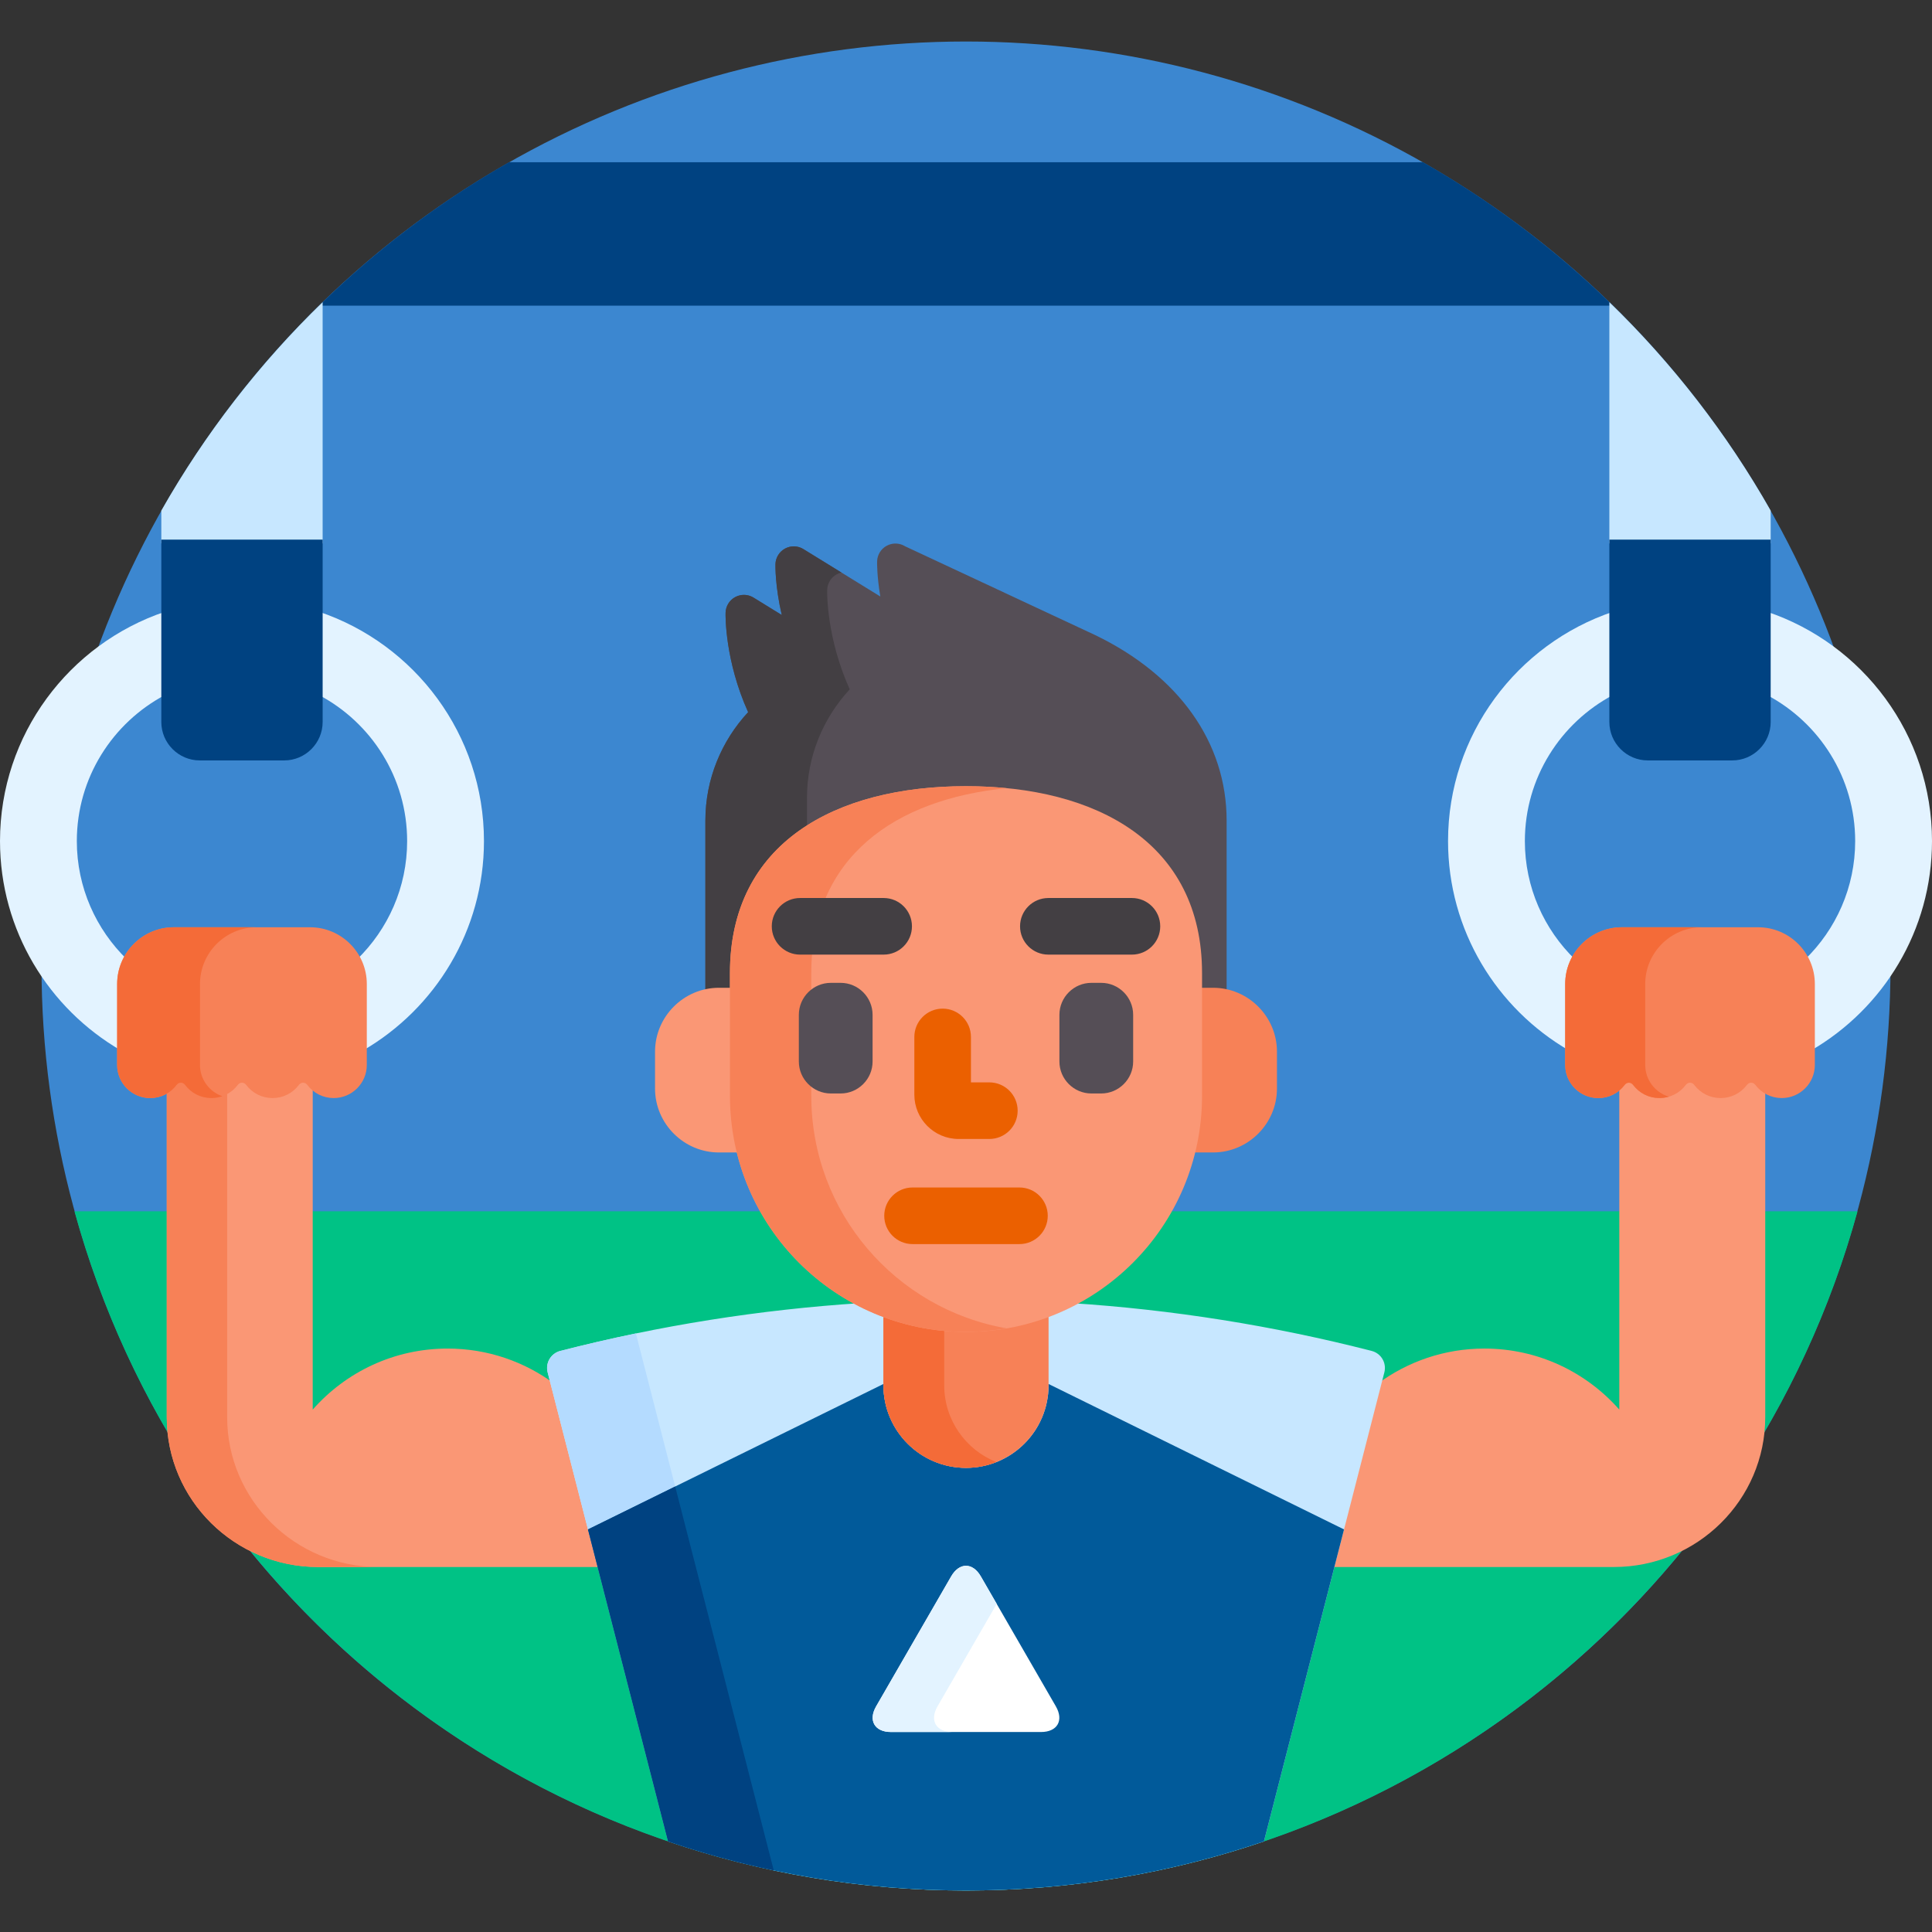 <svg id="Capa_1" enable-background="new 0 0 512 512" height="512" viewBox="0 0 512 512" width="512" xmlns="http://www.w3.org/2000/svg"><rect x="0" y="0" width="512" height="512" fill="#333333" stroke="none"/><circle cx="256" cy="256" fill="#3c87d0" r="245"/><path d="m309.385 321c-10.632 18.486-30.572 30.971-53.385 30.971-22.814 0-42.753-12.485-53.385-30.971h-182.882c28.482 103.759 123.464 180 236.267 180s207.785-76.241 236.267-180z" fill="#00c285"/><path d="m84.56 81h342.879c-15.019-14.715-31.917-27.517-50.312-38h-242.255c-18.395 10.483-35.293 23.285-50.312 38z" fill="#004281"/><path d="m84.503 162.105v22.069c13.896 7.343 23.394 21.939 23.394 38.72 0 12.297-5.104 23.419-13.297 31.377 1.024 1.948 1.61 4.159 1.61 6.508v17.605c19.138-11.108 32.045-31.814 32.045-55.49-.001-28.237-18.354-52.252-43.752-60.789z" fill="#e3f3ff"/><path d="m32.046 260.779c0-2.349.586-4.56 1.61-6.508-8.193-7.958-13.298-19.08-13.298-31.377 0-16.781 9.497-31.377 23.394-38.72v-22.069c-25.399 8.537-43.752 32.552-43.752 60.79 0 23.676 12.908 44.382 32.046 55.49z" fill="#e3f3ff"/><path d="m42.751 135.316v8.684h42.751v-63.92c-16.738 16.226-31.169 34.816-42.751 55.236z" fill="#c7e7ff"/><path d="m42.751 143v48.34c0 5.599 4.581 10.179 10.179 10.179h22.394c5.598 0 10.179-4.58 10.179-10.179v-48.34z" fill="#004281"/><path d="m118.619 357.382c-14.245 0-27.019 6.262-35.746 16.175v-85.914c-.234-.241-.458-.496-.663-.771-.443-.59-1.146-.941-1.88-.941-.735 0-1.438.352-1.88.94-1.49 1.989-3.757 3.129-6.222 3.129s-4.731-1.14-6.219-3.128c-.444-.59-1.147-.941-1.881-.941-.733 0-1.435.351-1.878.938-1.492 1.991-3.759 3.131-6.225 3.131-2.464 0-4.731-1.14-6.221-3.128-.442-.589-1.145-.941-1.88-.941-.734 0-1.437.351-1.88.938-.527.704-1.155 1.296-1.851 1.774v86.936c0 21.89 18 39.698 40.125 39.698h75.091l-12.464-48.542c-7.916-5.872-17.712-9.353-28.326-9.353z" fill="#fa9775"/><path d="m60.199 375.579v-86.8c-1.229.79-2.663 1.222-4.173 1.222-2.464 0-4.731-1.14-6.221-3.128-.442-.589-1.145-.941-1.88-.941-.734 0-1.437.351-1.88.938-.527.704-1.155 1.296-1.851 1.774v86.936c0 21.89 18 39.698 40.125 39.698h16.005c-22.125-.002-40.125-17.81-40.125-39.699z" fill="#f78157"/><path d="m465.958 286.872c-.444-.59-1.147-.941-1.882-.941s-1.438.352-1.88.94c-1.49 1.989-3.758 3.129-6.222 3.129-2.465 0-4.733-1.14-6.221-3.128-.446-.591-1.148-.941-1.881-.941-.734 0-1.438.351-1.88.939-1.489 1.99-3.756 3.13-6.221 3.13s-4.732-1.14-6.221-3.128c-.442-.59-1.145-.941-1.881-.941-.733 0-1.435.351-1.879.938-.206.275-.43.53-.664.772v85.915c-8.727-9.912-21.501-16.175-35.746-16.175-10.614 0-20.41 3.481-28.327 9.353l-12.464 48.542h75.091c22.125 0 40.125-17.808 40.125-39.698v-86.935c-.694-.478-1.321-1.068-1.847-1.771z" fill="#fa9775"/><path d="m415.791 260.779c0-2.349.586-4.56 1.61-6.508-8.193-7.958-13.297-19.08-13.297-31.377 0-16.781 9.497-31.377 23.394-38.72v-22.069c-25.398 8.536-43.751 32.552-43.751 60.789 0 23.676 12.907 44.382 32.045 55.49v-17.605z" fill="#e3f3ff"/><path d="m468.248 162.105v22.069c13.897 7.343 23.394 21.939 23.394 38.72 0 12.297-5.105 23.419-13.298 31.377 1.023 1.948 1.61 4.159 1.61 6.508v17.605c19.138-11.108 32.046-31.813 32.046-55.489 0-28.238-18.354-52.253-43.752-60.79z" fill="#e3f3ff"/><path d="m426.497 80.08v63.921h42.751v-8.684c-11.582-20.421-26.012-39.011-42.751-55.237z" fill="#c7e7ff"/><path d="m426.497 143v48.34c0 5.599 4.581 10.179 10.179 10.179h22.393c5.599 0 10.179-4.58 10.179-10.179v-48.34z" fill="#004281"/><path d="m414.791 260.779c0-8.297 6.75-15.046 15.046-15.046h36.072c8.296 0 15.045 6.749 15.045 15.046v21.443c0 4.84-3.937 8.777-8.777 8.777-2.783 0-5.341-1.285-7.02-3.529-.255-.339-.656-.54-1.081-.54s-.826.202-1.08.54c-1.681 2.244-4.24 3.529-7.022 3.529s-5.342-1.285-7.021-3.529c-.256-.339-.656-.54-1.081-.54-.424 0-.826.202-1.081.54-1.679 2.244-4.238 3.529-7.02 3.529-2.783 0-5.341-1.285-7.021-3.529-.254-.339-.655-.54-1.081-.54-.425 0-.825.202-1.08.54-1.68 2.244-4.239 3.529-7.022 3.529-4.839 0-8.777-3.938-8.777-8.777v-21.443z" fill="#f78157"/><path d="m436 282.223v-21.443c0-8.297 6.75-15.046 15.046-15.046h-21.209c-8.296 0-15.046 6.749-15.046 15.046v21.443c0 4.84 3.939 8.777 8.777 8.777 2.783 0 5.342-1.285 7.022-3.529.255-.339.655-.54 1.08-.54s.826.202 1.081.54c1.68 2.244 4.238 3.529 7.021 3.529.859 0 1.692-.136 2.489-.372-3.616-1.085-6.261-4.44-6.261-8.405z" fill="#f46b38"/><path d="m366.366 360.153c-.629-1.064-1.655-1.835-2.853-2.142-26.127-6.708-52.849-10.951-79.749-12.684-8.349 4.238-17.778 6.644-27.764 6.644s-19.415-2.405-27.764-6.644c-26.9 1.733-53.622 5.976-79.749 12.684-2.494.64-3.997 3.181-3.356 5.675l31.918 124.309c24.773 8.429 51.327 13.005 78.951 13.005s54.178-4.576 78.951-13.004l31.917-124.309c.308-1.198.128-2.469-.502-3.534z" fill="#c7e7ff"/><path d="m155.819 405.314 23.113-11.377-10.414-40.559c-6.711 1.386-13.39 2.93-20.031 4.635-2.494.64-3.997 3.181-3.356 5.675z" fill="#b4dbff"/><path d="m277.885 366.772v.343c0 12.087-9.798 21.885-21.885 21.885-12.086 0-21.885-9.798-21.885-21.885v-.343l-78.296 38.541 21.23 82.683c24.773 8.428 51.327 13.004 78.951 13.004s54.178-4.576 78.951-13.004l21.229-82.683z" fill="#015a9a"/><path d="m178.932 393.936-23.113 11.378 21.23 82.683c9.107 3.098 18.457 5.671 28.009 7.692z" fill="#004281"/><path d="m256 351.971c-7.706 0-15.08-1.436-21.885-4.034v19.178c0 12.087 9.798 21.885 21.885 21.885 12.086 0 21.885-9.798 21.885-21.885v-19.178c-6.805 2.598-14.179 4.034-21.885 4.034z" fill="#f78157"/><path d="m250.23 367.115v-15.423c-5.625-.525-11.029-1.814-16.115-3.755v19.178c0 12.087 9.798 21.885 21.885 21.885 2.847 0 5.563-.549 8.058-1.538-8.098-3.21-13.828-11.107-13.828-20.347z" fill="#f46b38"/><path d="m186.931 263.194c1.16-.269 2.362-.426 3.602-.426h3.912v-4.894c0-30.385 23.011-48.526 61.555-48.526s61.555 18.141 61.555 48.526v4.894h3.912c1.24 0 2.443.157 3.602.426v-45.714c0-20.729-12.688-38.483-34.834-49.176l-50.383-23.536c-1.112-.685-2.435-.885-3.673-.591-.412.098-.815.251-1.198.458-1.53.831-2.498 2.418-2.538 4.159-.006.241-.069 3.845.85 9.282l-20.384-12.56c-1.112-.685-2.435-.885-3.673-.591-.411.098-.813.25-1.194.456-1.53.831-2.499 2.415-2.541 4.155-.008.338-.106 5.771 1.675 13.448l-7.484-4.612c-1.112-.685-2.435-.885-3.673-.59-.411.098-.813.249-1.194.456-1.53.831-2.499 2.415-2.541 4.155-.02.837-.168 12.706 5.977 26.34-7.018 7.566-11.328 17.674-11.328 28.745v45.716z" fill="#554e56"/><path d="m186.931 263.194c1.16-.269 2.362-.426 3.602-.426h3.912v-4.894c0-16.608 6.888-29.546 19.416-37.876v-8.565c0-11.07 4.31-21.178 11.328-28.745-6.145-13.635-5.997-25.504-5.977-26.34.042-1.74 1.011-3.324 2.541-4.155.381-.207.783-.359 1.194-.457.016-.004.032-.003.047-.006l-10.086-6.215c-1.112-.685-2.435-.885-3.673-.591-.411.098-.813.25-1.194.456-1.53.831-2.499 2.415-2.541 4.155-.008.338-.106 5.771 1.675 13.448l-7.484-4.612c-1.112-.685-2.435-.885-3.673-.59-.411.098-.813.249-1.194.456-1.53.831-2.499 2.415-2.541 4.155-.02.837-.168 12.706 5.977 26.34-7.018 7.566-11.328 17.674-11.328 28.745v45.717z" fill="#433f43"/><path d="m194.445 290.417v-28.648h-3.912c-9.319 0-16.942 7.625-16.942 16.942v9.763c0 9.318 7.623 16.942 16.942 16.942h5.769c-1.207-4.804-1.857-9.826-1.857-14.999z" fill="#fa9775"/><path d="m321.467 261.769h-3.912v28.648c0 5.173-.649 10.195-1.857 14.999h5.769c9.318 0 16.942-7.624 16.942-16.942v-9.763c0-9.318-7.624-16.942-16.942-16.942z" fill="#f78157"/><path d="m318.555 290.417c0 34.548-28.007 62.554-62.555 62.554-34.547 0-62.555-28.006-62.555-62.554v-32.542c0-34.548 28.007-49.526 62.555-49.526 34.547 0 62.555 14.978 62.555 49.526z" fill="#fa9775"/><path d="m215 290.417v-32.542c0-30.871 22.369-46.105 51.777-49.001-3.503-.345-7.1-.525-10.777-.525-34.547 0-62.555 14.978-62.555 49.526v32.542c0 34.548 28.007 62.554 62.555 62.554 3.677 0 7.274-.335 10.777-.944-29.408-5.11-51.777-30.739-51.777-61.61z" fill="#f78157"/><path d="m262.189 301.841h-8.142c-6.471 0-11.736-5.265-11.736-11.735v-15.308c0-4.142 3.358-7.5 7.5-7.5s7.5 3.358 7.5 7.5v12.043h4.878c4.142 0 7.5 3.358 7.5 7.5s-3.358 7.5-7.5 7.5z" fill="#eb6000"/><path d="m234.177 252.982h-22.148c-4.142 0-7.5-3.358-7.5-7.5s3.358-7.5 7.5-7.5h22.148c4.142 0 7.5 3.358 7.5 7.5s-3.358 7.5-7.5 7.5z" fill="#433f43"/><path d="m299.973 252.982h-22.148c-4.142 0-7.5-3.358-7.5-7.5s3.358-7.5 7.5-7.5h22.148c4.142 0 7.5 3.358 7.5 7.5s-3.358 7.5-7.5 7.5z" fill="#433f43"/><path d="m270.166 329.696h-28.332c-4.142 0-7.5-3.358-7.5-7.5s3.358-7.5 7.5-7.5h28.332c4.142 0 7.5 3.358 7.5 7.5s-3.358 7.5-7.5 7.5z" fill="#eb6000"/><path d="m289.227 260.466c-4.659 0-8.471 3.812-8.471 8.471v12.374c0 4.659 3.812 8.471 8.471 8.471h2.601c4.658 0 8.471-3.812 8.471-8.471v-12.374c0-4.659-3.813-8.471-8.471-8.471z" fill="#554e56"/><path d="m220.173 260.466c-4.659 0-8.471 3.812-8.471 8.471v12.374c0 4.659 3.812 8.471 8.471 8.471h2.601c4.658 0 8.47-3.812 8.47-8.471v-12.374c0-4.659-3.812-8.471-8.47-8.471z" fill="#554e56"/><path d="m97.209 260.779c0-8.297-6.75-15.046-15.046-15.046h-36.072c-8.296 0-15.045 6.749-15.045 15.046v21.443c0 4.84 3.937 8.777 8.777 8.777 2.783 0 5.341-1.285 7.02-3.529.255-.339.656-.54 1.081-.54s.826.202 1.08.54c1.681 2.244 4.24 3.529 7.021 3.529 2.782 0 5.342-1.285 7.021-3.529.256-.339.656-.54 1.081-.54.424 0 .826.202 1.081.54 1.679 2.244 4.238 3.529 7.02 3.529 2.783 0 5.342-1.285 7.021-3.529.254-.339.655-.54 1.081-.54.425 0 .825.202 1.08.54 1.68 2.244 4.239 3.529 7.022 3.529 4.838 0 8.777-3.938 8.777-8.777z" fill="#f78157"/><path d="m53 282.223v-21.443c0-8.297 6.749-15.046 15.045-15.046h-21.954c-8.296 0-15.045 6.749-15.045 15.046v21.443c0 4.84 3.937 8.777 8.777 8.777 2.783 0 5.341-1.285 7.02-3.529.255-.339.656-.54 1.081-.54s.826.202 1.08.54c1.681 2.244 4.24 3.529 7.021 3.529 1.001 0 1.972-.172 2.885-.49-3.434-1.192-5.91-4.452-5.91-8.287z" fill="#f46b38"/><path d="m236.113 459c-4.319 0-6.086-3.06-3.926-6.8l19.887-34.445c2.159-3.74 5.692-3.74 7.852 0l19.887 34.445c2.159 3.74.393 6.8-3.926 6.8z" fill="#fff"/><path d="m248.453 452.2 15.68-27.159-4.207-7.287c-2.159-3.74-5.692-3.74-7.852 0l-19.887 34.446c-2.159 3.74-.393 6.8 3.926 6.8h16.266c-4.319 0-6.086-3.06-3.926-6.8z" fill="#e3f3ff"/></svg>